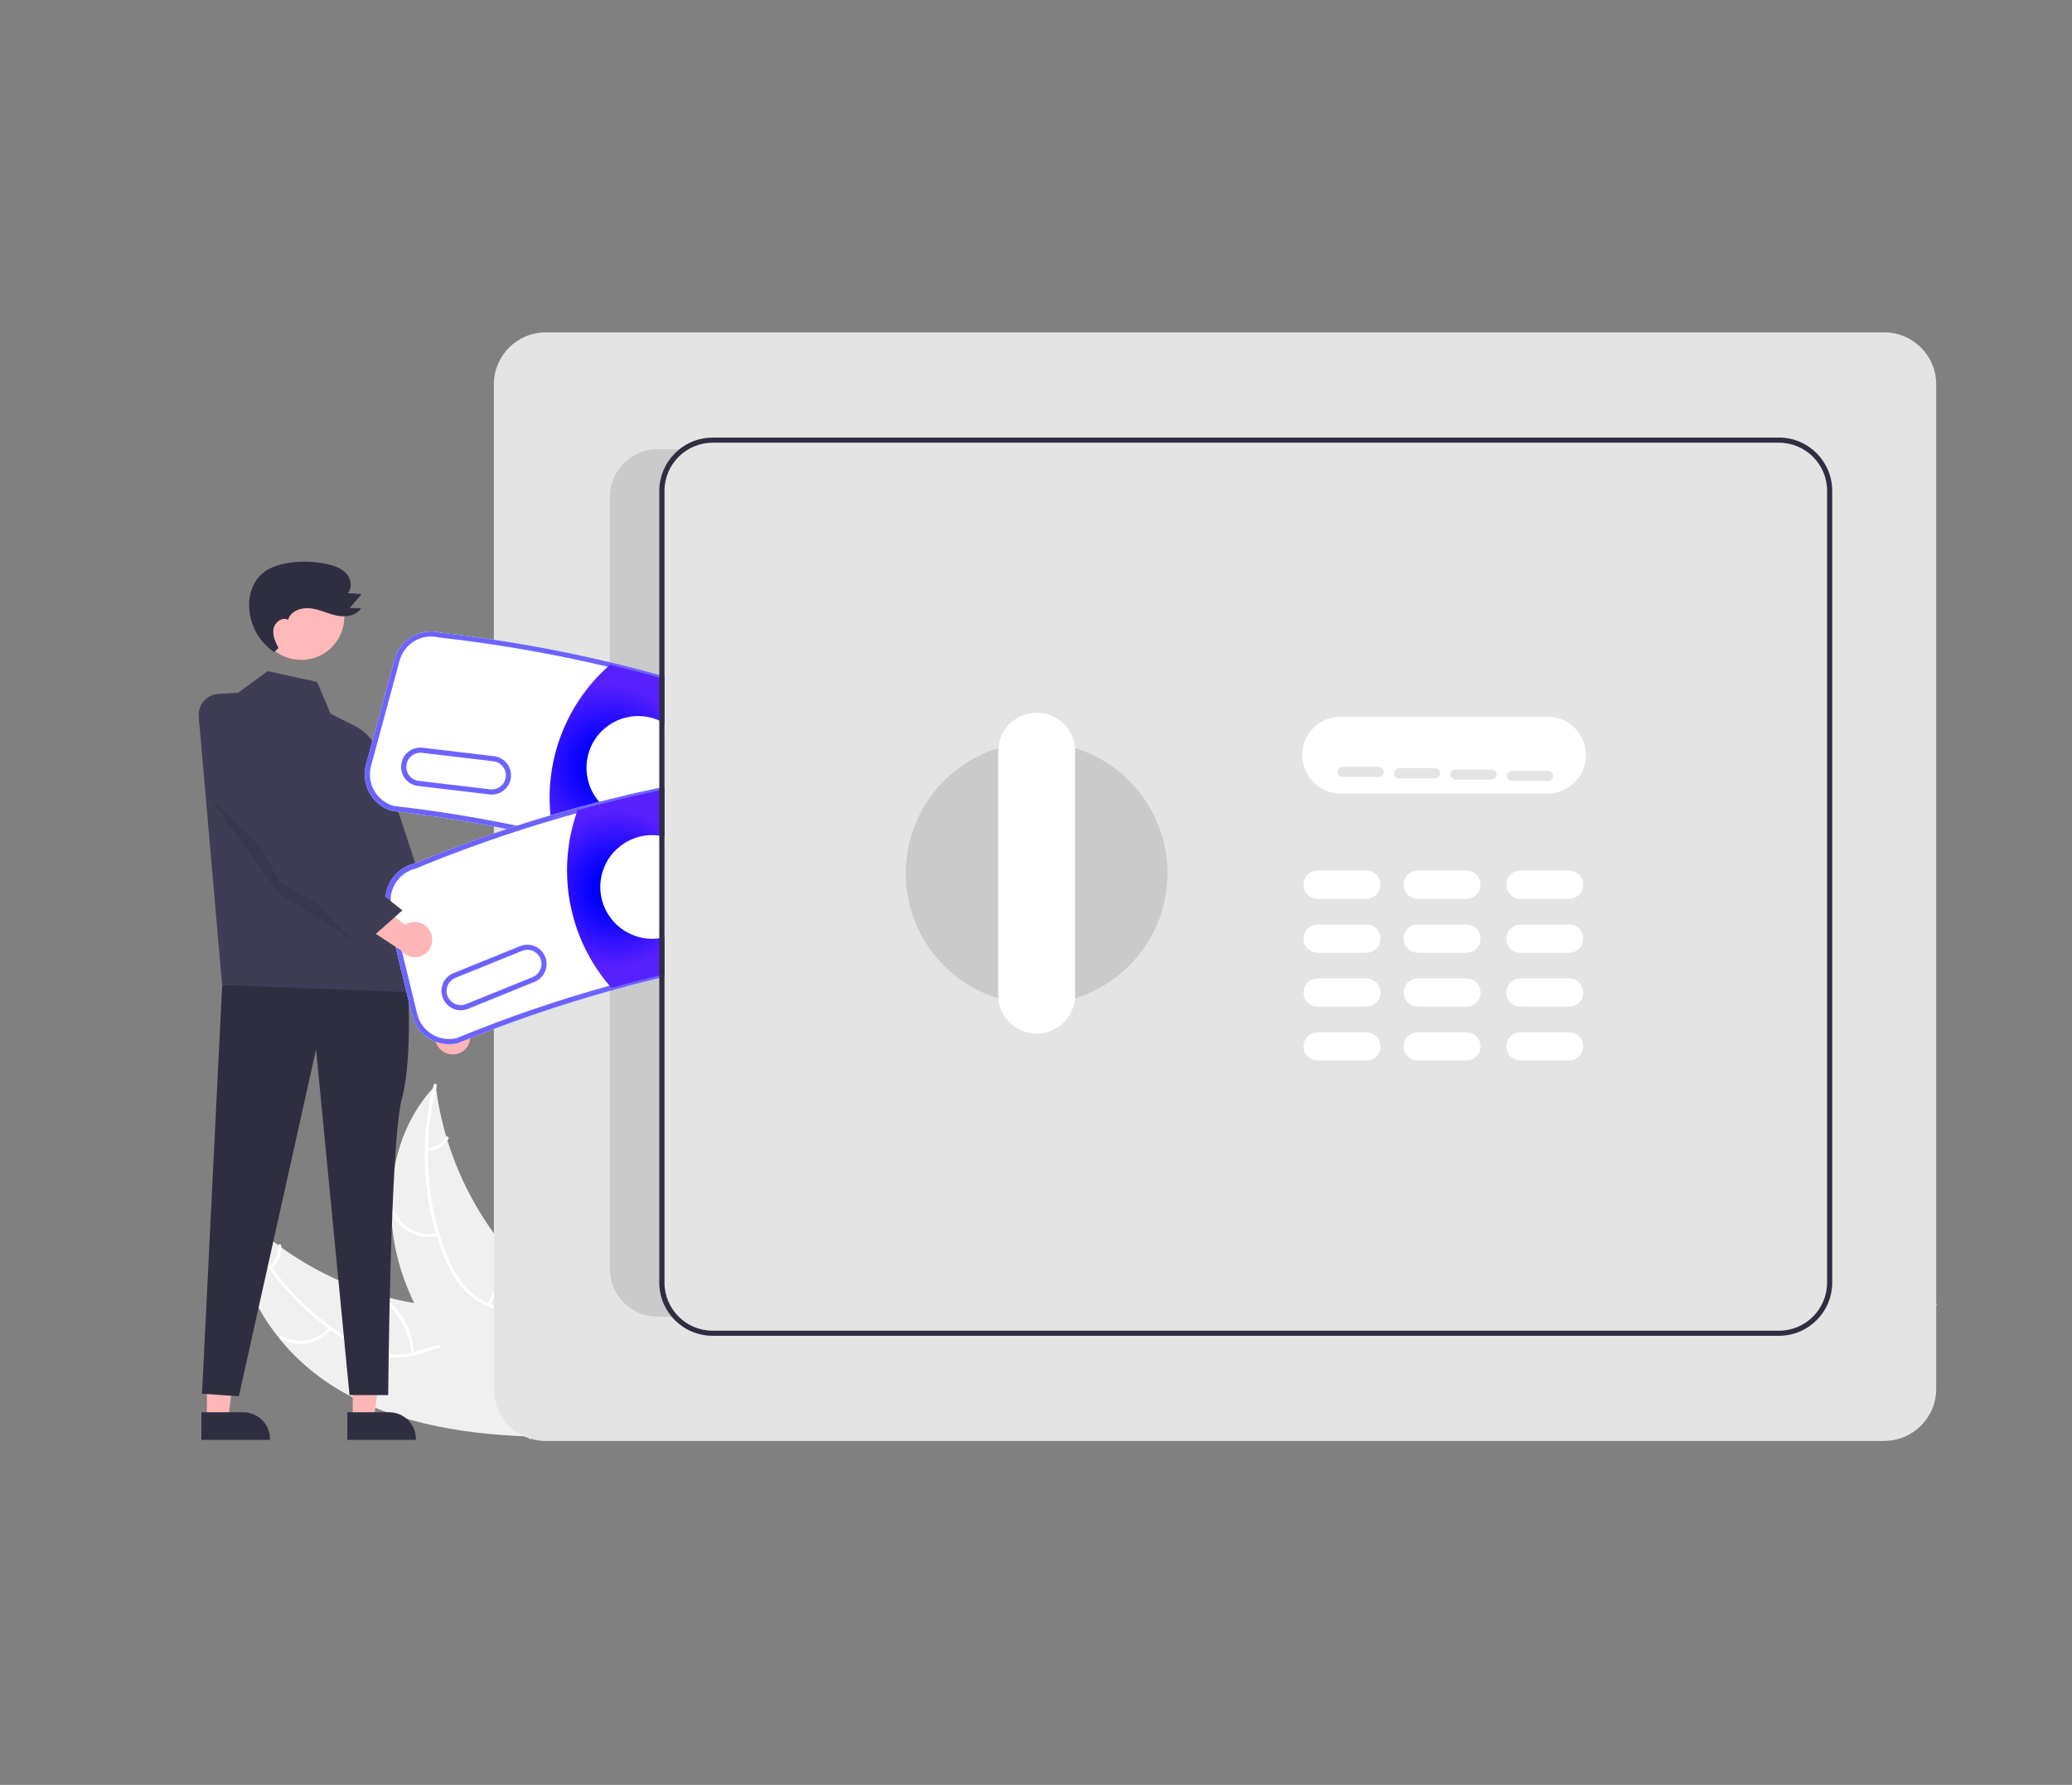 <?xml version="1.0" encoding="UTF-8"?><svg id="Lager_1" xmlns="http://www.w3.org/2000/svg" xmlns:xlink="http://www.w3.org/1999/xlink" viewBox="0 0 260 224"><rect x="0" y="0" width="260" height="224" fill="#808080" stroke="none"/><defs><radialGradient id="Namnlös_övertoning_64" cx="76.17" cy="96.15" fx="76.17" fy="96.15" r="10.34" gradientTransform="matrix(1, 0, 0, 1, 0, 0)" gradientUnits="userSpaceOnUse"><stop offset=".28" stop-color="blue"/><stop offset="1" stop-color="#5820ff"/></radialGradient><radialGradient id="Namnlös_övertoning_64-2" cx="77.26" cy="111.52" fx="77.26" fy="111.52" r="9.81" xlink:href="#Namnlös_övertoning_64"/></defs><path d="M242.97,163.6c-1.32-2.1-1.8-4.62-1.35-7.06,.05-.24-.33-.3-.38-.06-.47,2.54,.04,5.16,1.42,7.34,.13,.21,.44-.02,.31-.23Z" fill="#fff"/><polygon points="25.96 178.11 28.63 178.11 29.9 167.81 25.96 167.81 25.96 178.11" fill="#ffb6b6"/><path d="M25.27,177.24h5.26c1.85,0,3.35,1.5,3.35,3.35v.11h-8.61v-3.46Z" fill="#2f2e41"/><g><path d="M41.37,173.69c-7.25-4.73-12.53-13.22-11.45-21.81,6.53,6.78,15.25,11.03,24.62,12.01,3.61,.36,7.67,.39,10.24,2.96,1.6,1.6,2.27,3.94,2.31,6.19,.03,2.26-.51,4.48-1.05,6.68l.13,.55c-8.65-.32-17.54-1.84-24.8-6.57Z" fill="#f0f0f0"/><path d="M30.1,151.88c2.71,6.63,7.45,12.24,13.53,16.03,1.3,.84,2.71,1.47,4.21,1.87,1.46,.34,2.99,.28,4.43-.17,1.35-.39,2.68-.95,4.1-1.01,1.47-.04,2.89,.55,3.89,1.62,1.28,1.29,2.01,2.95,2.68,4.61,.74,1.84,1.48,3.76,2.98,5.12,.18,.16-.08,.44-.27,.27-2.62-2.37-2.9-6.17-4.96-8.92-.96-1.28-2.31-2.28-3.96-2.33-1.44-.04-2.82,.54-4.18,.95-1.39,.46-2.88,.57-4.32,.33-1.51-.32-2.95-.89-4.26-1.7-2.99-1.76-5.68-3.98-7.98-6.58-2.64-2.95-4.75-6.33-6.25-9.99-.09-.23,.28-.33,.37-.1h0Z" fill="#fff"/><path d="M41.61,166.8c-1.6,1.93-4.36,2.42-6.52,1.15-.21-.12-.03-.46,.18-.33,2.01,1.18,4.59,.72,6.07-1.08,.16-.19,.43,.08,.27,.27h0Z" fill="#fff"/><path d="M51.61,169.89c-.21-2.47-1.34-4.77-3.17-6.45-.18-.17,.09-.44,.27-.27,1.9,1.74,3.08,4.14,3.29,6.72,.02,.25-.36,.25-.38,0h0Z" fill="#fff"/><path d="M33.83,158.86c.76-.61,1.17-1.56,1.08-2.53-.02-.24,.36-.25,.38,0,.09,1.07-.35,2.12-1.19,2.8-.07,.07-.19,.07-.27,0-.07-.07-.08-.19,0-.27h0Z" fill="#fff"/><path d="M54.67,136.16c.02,.15,.04,.3,.06,.46,.26,2.05,.69,4.07,1.28,6.05,.04,.15,.09,.31,.14,.46,1.47,4.75,3.82,9.19,6.91,13.09,1.23,1.55,2.58,3,4.04,4.35,2.01,1.86,4.33,3.71,5.57,6.05,.13,.24,.25,.49,.35,.75l-6.19,12.69s-.05,.05-.08,.07l-.22,.52c-.08-.06-.16-.13-.24-.2-.05-.04-.09-.08-.14-.11-.03-.03-.06-.05-.09-.07l-.03-.02s-.05-.04-.08-.06c-.46-.38-.91-.76-1.36-1.15h0c-3.44-2.97-6.66-6.25-9.28-9.91-.08-.11-.16-.22-.24-.34-1.17-1.66-2.21-3.41-3.09-5.23-.48-1-.91-2.03-1.29-3.07-.97-2.7-1.52-5.54-1.61-8.41-.18-5.72,1.47-11.44,5.31-15.59,.1-.11,.2-.21,.3-.31Z" fill="#f0f0f0"/><path d="M54.81,136.26c-1.83,6.93-1.42,14.26,1.15,20.95,.53,1.45,1.28,2.81,2.23,4.02,.97,1.15,2.22,2.03,3.64,2.53,1.31,.5,2.71,.85,3.88,1.66,1.2,.85,1.97,2.18,2.13,3.64,.24,1.79-.17,3.57-.64,5.29-.52,1.91-1.09,3.89-.71,5.88,.05,.24-.33,.3-.38,.06-.66-3.47,1.4-6.67,1.41-10.11,0-1.6-.47-3.21-1.76-4.24-1.13-.9-2.57-1.27-3.91-1.76-1.39-.47-2.64-1.28-3.65-2.34-1.01-1.16-1.82-2.49-2.38-3.92-1.32-3.2-2.14-6.6-2.41-10.05-.33-3.94,.02-7.91,1.02-11.74,.06-.24,.42-.09,.35,.14Z" fill="#fff"/><path d="M55.01,155.11c-2.44,.58-4.94-.7-5.9-3.01-.09-.23,.25-.38,.35-.16,.89,2.16,3.23,3.34,5.5,2.79,.24-.06,.3,.32,.06,.38Z" fill="#fff"/><path d="M61.14,163.6c1.32-2.1,1.8-4.62,1.35-7.06-.05-.24,.33-.3,.38-.06,.47,2.54-.04,5.16-1.42,7.34-.13,.21-.44-.02-.31-.23Z" fill="#fff"/><path d="M53.58,144.08c.97-.03,1.87-.54,2.38-1.37,.13-.21,.44,.02,.31,.23-.57,.91-1.56,1.48-2.63,1.52-.1,.01-.2-.06-.22-.16-.02-.1,.06-.2,.16-.22h0Z" fill="#fff"/><path d="M55.66,132.01c-1.04-.62-1.37-1.97-.75-3.01,.07-.11,.14-.21,.23-.31l-3.86-6.76,4.04,.26,3.05,6.38c.86,.86,.86,2.25,0,3.12-.72,.72-1.84,.85-2.71,.32Z" fill="#ffb6b6"/><polygon points="44.26 178.11 46.93 178.11 48.2 167.81 44.26 167.81 44.26 178.11" fill="#ffb6b6"/><path d="M43.58,177.24h5.26c1.85,0,3.35,1.5,3.35,3.35v.11h-8.61v-3.46Z" fill="#2f2e41"/><path d="M51.13,122.21s.73,10.46-.71,15.73c-1.45,5.27-1.71,37.14-1.71,37.14h-4.85l-4.2-43.38-9.69,43.53-4.62-.32,2.53-51.3,23.25-1.41Z" fill="#2f2e41"/><path d="M29.88,86.94l3.71-2.71,6.21,1.35,1.68,4,2.9,1.44c1.93,.96,3.27,2.81,3.58,4.94l4.14,28.59-24.23-.94-2.93-33.67c-.13-1.45,.95-2.73,2.4-2.86,.03,0,.05,0,.08,0l2.46-.14Z" fill="#3f3d56"/><polygon points="45.92 93.26 48.15 96.27 57.9 126 53.33 127.83 46.02 113.98 45.92 93.26" fill="#3f3d56"/><circle cx="37.8" cy="77.41" r="5.41" fill="#ffb9b9"/><polygon points="26.01 99.68 34.84 111.96 44.71 118.4 26.01 99.68" isolation="isolate" opacity=".1"/><path d="M34.94,81.33c-.38-.75-.76-1.57-.62-2.4s1.09-1.55,1.83-1.14c.3-1.1,1.65-1.58,2.79-1.45s2.18,.67,3.29,.91,2.47,.05,3.08-.92l-1.44-.02,1.5-1.74-1.74-.13c.6-.65,.44-1.76-.14-2.43s-1.47-.99-2.34-1.19c-1.73-.4-3.52-.44-5.26-.12-.82,.13-1.61,.4-2.34,.81-.68,.42-1.24,1-1.63,1.7-.42,.79-.65,1.66-.66,2.55-.05,2.42,1.13,4.71,3.14,6.07" fill="#2f2e41"/><path d="M236.44,180.84H68.49c-3.6,0-6.52-2.92-6.52-6.52V48.23c0-3.6,2.92-6.52,6.52-6.52H236.44c3.6,0,6.52,2.92,6.52,6.52v126.08c0,3.6-2.92,6.52-6.52,6.52Z" fill="#e4e4e4"/><path d="M194.17,99.6h-25.93c-2.67,0-4.83-2.16-4.83-4.83s2.16-4.83,4.83-4.83h25.93c2.67,0,4.83,2.16,4.83,4.83s-2.16,4.83-4.83,4.83Z" fill="#fff"/><path d="M171.46,112.8h-6.12c-.98,0-1.77-.79-1.77-1.77s.79-1.77,1.77-1.77h6.12c.98,0,1.77,.79,1.77,1.77s-.79,1.77-1.77,1.77Z" fill="#fff"/><path d="M196.9,112.8h-6.12c-.98,0-1.77-.79-1.77-1.77s.79-1.77,1.77-1.77h6.12c.98,0,1.77,.79,1.77,1.77s-.79,1.77-1.77,1.77h0Z" fill="#fff"/><path d="M184.02,112.8h-6.12c-.98,0-1.77-.79-1.77-1.77s.79-1.77,1.77-1.77h6.12c.98,0,1.77,.79,1.77,1.77s-.79,1.77-1.77,1.77Z" fill="#fff"/><path d="M171.46,119.57h-6.12c-.98,0-1.77-.79-1.77-1.77s.79-1.77,1.77-1.77h6.12c.98,0,1.77,.79,1.77,1.77s-.79,1.77-1.77,1.77Z" fill="#fff"/><path d="M196.9,119.57h-6.12c-.98,0-1.77-.79-1.77-1.77s.79-1.77,1.77-1.77h6.12c.98,0,1.77,.79,1.77,1.77s-.79,1.77-1.77,1.77h0Z" fill="#fff"/><path d="M184.02,119.57h-6.12c-.98,0-1.77-.79-1.77-1.77s.79-1.77,1.77-1.77h6.12c.98,0,1.77,.79,1.77,1.77s-.79,1.77-1.77,1.77Z" fill="#fff"/><path d="M171.46,126.33h-6.12c-.98,0-1.77-.79-1.77-1.77s.79-1.77,1.77-1.77h6.12c.98,0,1.77,.79,1.77,1.77s-.79,1.77-1.77,1.77Z" fill="#fff"/><path d="M196.9,126.33h-6.12c-.98,0-1.77-.79-1.77-1.77s.79-1.77,1.77-1.77h6.12c.98,0,1.77,.79,1.77,1.77s-.79,1.77-1.77,1.77h0Z" fill="#fff"/><path d="M184.02,126.33h-6.12c-.98,0-1.77-.79-1.77-1.77s.79-1.77,1.77-1.77h6.12c.98,0,1.77,.79,1.77,1.77s-.79,1.77-1.77,1.77Z" fill="#fff"/><path d="M171.46,133.09h-6.12c-.98,0-1.77-.79-1.77-1.77s.79-1.77,1.77-1.77h6.12c.98,0,1.77,.79,1.77,1.77s-.79,1.77-1.77,1.77Z" fill="#fff"/><path d="M196.9,133.09h-6.12c-.98,0-1.77-.79-1.77-1.77s.79-1.77,1.77-1.77h6.12c.98,0,1.77,.79,1.77,1.77s-.79,1.77-1.77,1.77h0Z" fill="#fff"/><path d="M184.02,133.09h-6.12c-.98,0-1.77-.79-1.77-1.77s.79-1.77,1.77-1.77h6.12c.98,0,1.77,.79,1.77,1.77s-.79,1.77-1.77,1.77Z" fill="#fff"/><circle cx="130.08" cy="109.58" r="16.42" transform="translate(1.07 220.43) rotate(-80.78)" fill="#cacaca"/><path d="M130.08,129.71c-2.67,0-4.83-2.16-4.83-4.83v-30.6c0-2.67,2.16-4.83,4.83-4.83,2.67,0,4.83,2.16,4.83,4.83h0v30.6c0,2.67-2.16,4.83-4.83,4.83Z" fill="#fff"/><path d="M172.99,97.52h-4.51c-.36,0-.64-.29-.64-.64s.29-.64,.64-.64h4.51c.36,0,.64,.29,.64,.64s-.29,.64-.64,.64Z" fill="#e4e4e4"/><path d="M180.07,97.69h-4.51c-.36,0-.64-.29-.64-.64s.29-.64,.64-.64h4.51c.36,0,.64,.29,.64,.64s-.29,.64-.64,.64Z" fill="#e4e4e4"/><path d="M187.16,97.85h-4.51c-.36,0-.64-.29-.64-.64s.29-.64,.64-.64h4.51c.36,0,.64,.29,.64,.64s-.29,.64-.64,.64Z" fill="#e4e4e4"/><path d="M194.24,98.01h-4.51c-.36,0-.64-.29-.64-.64s.29-.64,.64-.64h4.51c.36,0,.64,.29,.64,.64s-.29,.64-.64,.64Z" fill="#e4e4e4"/><path d="M83.38,160.95c0,1.61,.64,3.15,1.79,4.29h-2.66c-3.3,0-5.98-2.68-5.98-5.98h0V62.36c0-3.3,2.68-5.98,5.98-5.98h3.87c-1.86,1.08-3,3.07-3,5.22v99.35Z" fill="#cacaca"/><path d="M82.73,84.7c-2.04-.57-4.08-1.1-6.13-1.58-7.01-1.67-14.12-2.91-21.28-3.71-2.53-.67-5.12,.83-5.81,3.35l-3.58,13.2c-.68,2.53,.81,5.14,3.35,5.83h.05c4.73,.55,9.51,1.29,14.27,2.25,.43,.08,.85,.17,1.27,.26,1.52,.32,3.04,.65,4.56,1.01,.66,.15,1.32,.32,1.99,.48,1.78,.44,3.57,.92,5.36,1.42,1.99,.56,3.98,1.16,5.96,1.79,.22,.06,.43,.13,.64,.2v-24.33c-.21-.06-.43-.13-.64-.18Z" fill="#fff"/><path d="M82.73,84.7c-2.04-.57-4.08-1.1-6.13-1.58-7.01-1.67-14.12-2.91-21.28-3.71-2.53-.67-5.12,.83-5.81,3.35l-3.58,13.2c-.68,2.53,.81,5.14,3.35,5.83h.05c4.73,.55,9.51,1.29,14.27,2.25,.43,.08,.85,.17,1.27,.26,1.52,.32,3.04,.65,4.56,1.01,.66,.15,1.32,.32,1.99,.48,1.78,.44,3.57,.92,5.36,1.42,1.99,.56,3.98,1.16,5.96,1.79,.22,.06,.43,.13,.64,.2v-.68c-.22-.07-.43-.14-.64-.2-1.83-.58-3.66-1.13-5.48-1.65-.68-.2-1.37-.39-2.05-.57-1.23-.33-2.46-.65-3.68-.95-.65-.16-1.3-.32-1.95-.47-.05-.01-.1-.02-.15-.04-1.1-.26-2.21-.51-3.32-.75-.43-.09-.85-.18-1.28-.27-5.13-1.06-10.29-1.89-15.4-2.47-2.18-.61-3.46-2.85-2.87-5.03l3.58-13.21c.6-2.19,2.85-3.48,5.04-2.89h.05c7.07,.79,14.09,2.01,21.02,3.65,.07,.02,.14,.04,.21,.05,2.1,.5,4.19,1.05,6.28,1.63,.21,.06,.43,.12,.64,.18v-.67c-.21-.06-.43-.13-.64-.18Z" fill="#6c63ff"/><path d="M83.38,85.22v23.65c-.22-.07-.43-.14-.64-.21-1.9-.61-3.81-1.18-5.73-1.72-1.84-.52-3.68-1.01-5.54-1.47-.66-.16-1.31-.32-1.97-.47-.03-.12-.05-.23-.07-.35-.12-.55-.21-1.11-.28-1.68-.03-.22-.05-.43-.08-.65-.69-7,1.97-13.91,7.18-18.63,.09-.09,.19-.18,.29-.26,2.08,.5,4.15,1.03,6.21,1.61,.22,.05,.43,.12,.64,.18Z" fill="url(#Namnlös_övertoning_64)"/><path d="M61.99,94.9l-8.96-1.06c-1.33-.16-2.53,.79-2.68,2.12-.16,1.33,.79,2.53,2.12,2.68h0l8.96,1.06c1.33,.15,2.52-.8,2.68-2.12,.15-1.32-.79-2.52-2.11-2.68Zm1.48,2.61c-.12,.97-1,1.66-1.97,1.55l-8.96-1.06c-.97-.12-1.66-1-1.54-1.97,.12-.97,.99-1.66,1.96-1.55l8.96,1.06c.97,.12,1.66,1,1.55,1.97h0Z" fill="#6c63ff"/><path d="M83.38,90.75v11.22c-.21,.12-.42,.23-.64,.33-2.36,1.05-5.13,.61-7.03-1.14-.09-.08-.18-.17-.27-.26-.09-.09-.17-.18-.25-.27-2.36-2.71-2.07-6.81,.63-9.17,1.91-1.66,4.61-2.06,6.92-1.03,.22,.1,.44,.21,.64,.33Z" fill="#fff"/><path d="M82.73,98.87c-2.53,.53-5.05,1.11-7.55,1.76-.93,.24-1.86,.49-2.79,.74-1.11,.31-2.22,.62-3.32,.95-1.41,.42-2.83,.86-4.24,1.31-.41,.14-.82,.27-1.23,.41-3.92,1.31-7.81,2.76-11.64,4.34-2.54,.63-4.09,3.19-3.47,5.74l3.23,13.29c.62,2.55,3.19,4.11,5.74,3.5l.05-.02c6.3-2.58,12.74-4.79,19.3-6.61,1.96-.54,3.94-1.06,5.94-1.54,.22-.05,.43-.1,.64-.15v-23.85c-.22,.04-.43,.08-.64,.13Z" fill="#fff"/><path d="M82.73,98.87c-2.53,.53-5.05,1.11-7.55,1.76-.93,.24-1.86,.49-2.79,.74-1.11,.31-2.22,.62-3.32,.95-1.41,.42-2.83,.86-4.24,1.31-.41,.14-.82,.27-1.23,.41-3.92,1.31-7.81,2.76-11.64,4.34-2.54,.63-4.09,3.19-3.47,5.74l3.23,13.29c.62,2.55,3.19,4.11,5.74,3.5l.05-.02c6.3-2.58,12.74-4.79,19.3-6.61,1.96-.54,3.94-1.06,5.94-1.54,.22-.05,.43-.1,.64-.15v-.66c-.22,.05-.43,.1-.64,.15-.16,.04-.33,.08-.49,.12-1.89,.46-3.77,.95-5.62,1.46-.05,.01-.1,.03-.15,.04-6.53,1.81-12.94,4.01-19.2,6.59-2.2,.52-4.4-.84-4.94-3.03l-3.23-13.29c-.53-2.2,.82-4.42,3.02-4.96l.05-.02c4.17-1.73,8.42-3.29,12.69-4.68,.41-.14,.82-.27,1.24-.4,1.01-.32,2.02-.63,3.04-.93,1.07-.32,2.14-.63,3.2-.92l.21-.06c1.04-.29,2.09-.56,3.14-.83,2.33-.59,4.67-1.14,7.03-1.63,.21-.05,.43-.09,.64-.13v-.65c-.22,.04-.43,.08-.64,.13Z" fill="#6c63ff"/><path d="M83.38,99.07v23.19c-.21,.05-.43,.1-.64,.15-2.02,.49-4.02,1.01-6.02,1.57-.08-.09-.16-.18-.23-.27-4.22-4.94-6.07-11.49-5.07-17.91,.02-.11,.04-.22,.05-.32,.02-.1,.04-.21,.05-.31,.2-1.05,.47-2.09,.82-3.11,.04-.12,.08-.24,.13-.37,.98-.27,1.97-.53,2.96-.78,2.42-.62,4.85-1.19,7.3-1.7,.21-.05,.43-.09,.64-.13Z" fill="url(#Namnlös_övertoning_64-2)"/><path d="M68.41,120.07c-.5-1.23-1.91-1.83-3.15-1.33l-8.36,3.39c-1.24,.5-1.83,1.91-1.32,3.15,.5,1.23,1.91,1.83,3.14,1.33l8.36-3.39c1.23-.5,1.83-1.91,1.33-3.15Zm-1.57,2.55l-8.36,3.39c-.91,.37-1.94-.07-2.31-.98s.07-1.94,.98-2.31h0l8.36-3.39c.91-.37,1.94,.07,2.31,.97s-.07,1.94-.97,2.31Z" fill="#6c63ff"/><path d="M83.38,104.99v12.63c-.21,.05-.43,.1-.64,.13-3.56,.5-6.85-1.98-7.35-5.54-.25-1.78,.25-3.59,1.38-4.99,.07-.09,.15-.18,.24-.27,.08-.09,.16-.18,.25-.26,1.44-1.43,3.47-2.1,5.48-1.82,.22,.03,.43,.07,.64,.13Z" fill="#fff"/><path d="M82.73,83.02v32.14c.22-.07,.43-.14,.64-.2v-31.65c-.22-.1-.43-.2-.64-.29Zm0,0v32.14c.22-.07,.43-.14,.64-.2v-31.65c-.22-.1-.43-.2-.64-.29Zm0,0v32.14c.22-.07,.43-.14,.64-.2v-31.65c-.22-.1-.43-.2-.64-.29Zm0,2.35v37.04c.22-.05,.43-.1,.64-.15v-36.71c-.22-.06-.43-.13-.64-.18h0Zm0,0v37.04c.22-.05,.43-.1,.64-.15v-36.71c-.22-.06-.43-.13-.64-.18h0Zm0,0v37.04c.22-.05,.43-.1,.64-.15v-36.71c-.22-.06-.43-.13-.64-.18h0Zm0,0v37.04c.22-.05,.43-.1,.64-.15v-36.71c-.22-.06-.43-.13-.64-.18h0Zm0,0v37.37c.22-.05,.43-.1,.64-.15v-37.04c-.22-.06-.43-.13-.64-.18h0Zm140.5-30.45H89.42c-3.69,0-6.68,3-6.69,6.69v99.35c0,3.69,3,6.68,6.69,6.68H223.23c3.69,0,6.68-2.99,6.68-6.68V61.6c0-3.69-2.99-6.68-6.68-6.69h0Zm6.04,106.04c0,3.33-2.7,6.04-6.04,6.04H89.42c-3.33,0-6.04-2.7-6.04-6.04V61.6c0-3.33,2.71-6.04,6.04-6.04H223.23c3.33,0,6.04,2.71,6.04,6.04v99.35ZM82.73,85.37v36.71c.22-.05,.43-.1,.64-.15v-36.38c-.22-.06-.43-.13-.64-.18h0Zm0,0v37.04c.22-.05,.43-.1,.64-.15v-36.71c-.22-.06-.43-.13-.64-.18h0Zm0,0v37.04c.22-.05,.43-.1,.64-.15v-36.71c-.22-.06-.43-.13-.64-.18h0Zm0,0v37.04c.22-.05,.43-.1,.64-.15v-36.71c-.22-.06-.43-.13-.64-.18h0Zm0-2.35v32.14c.22-.07,.43-.14,.64-.2v-31.65c-.22-.1-.43-.2-.64-.29Zm0,0v32.14c.22-.07,.43-.14,.64-.2v-31.65c-.22-.1-.43-.2-.64-.29Z" fill="#2f2e41"/><path d="M54.05,117.03c-.48-1.11-1.77-1.63-2.88-1.15-.12,.05-.23,.11-.34,.18l-6.17-4.74-.29,4.04,5.91,3.89c.73,.97,2.12,1.16,3.09,.43,.81-.61,1.1-1.7,.69-2.64Z" fill="#ffb6b6"/><path d="M29.17,88.4l-2.03-.96s-3.27,.92-1.68,5.25l9.62,17.93,11.75,6.88,3.66-3.25-11.76-9.3-9.56-16.55Z" fill="#3f3d56"/></g></svg>